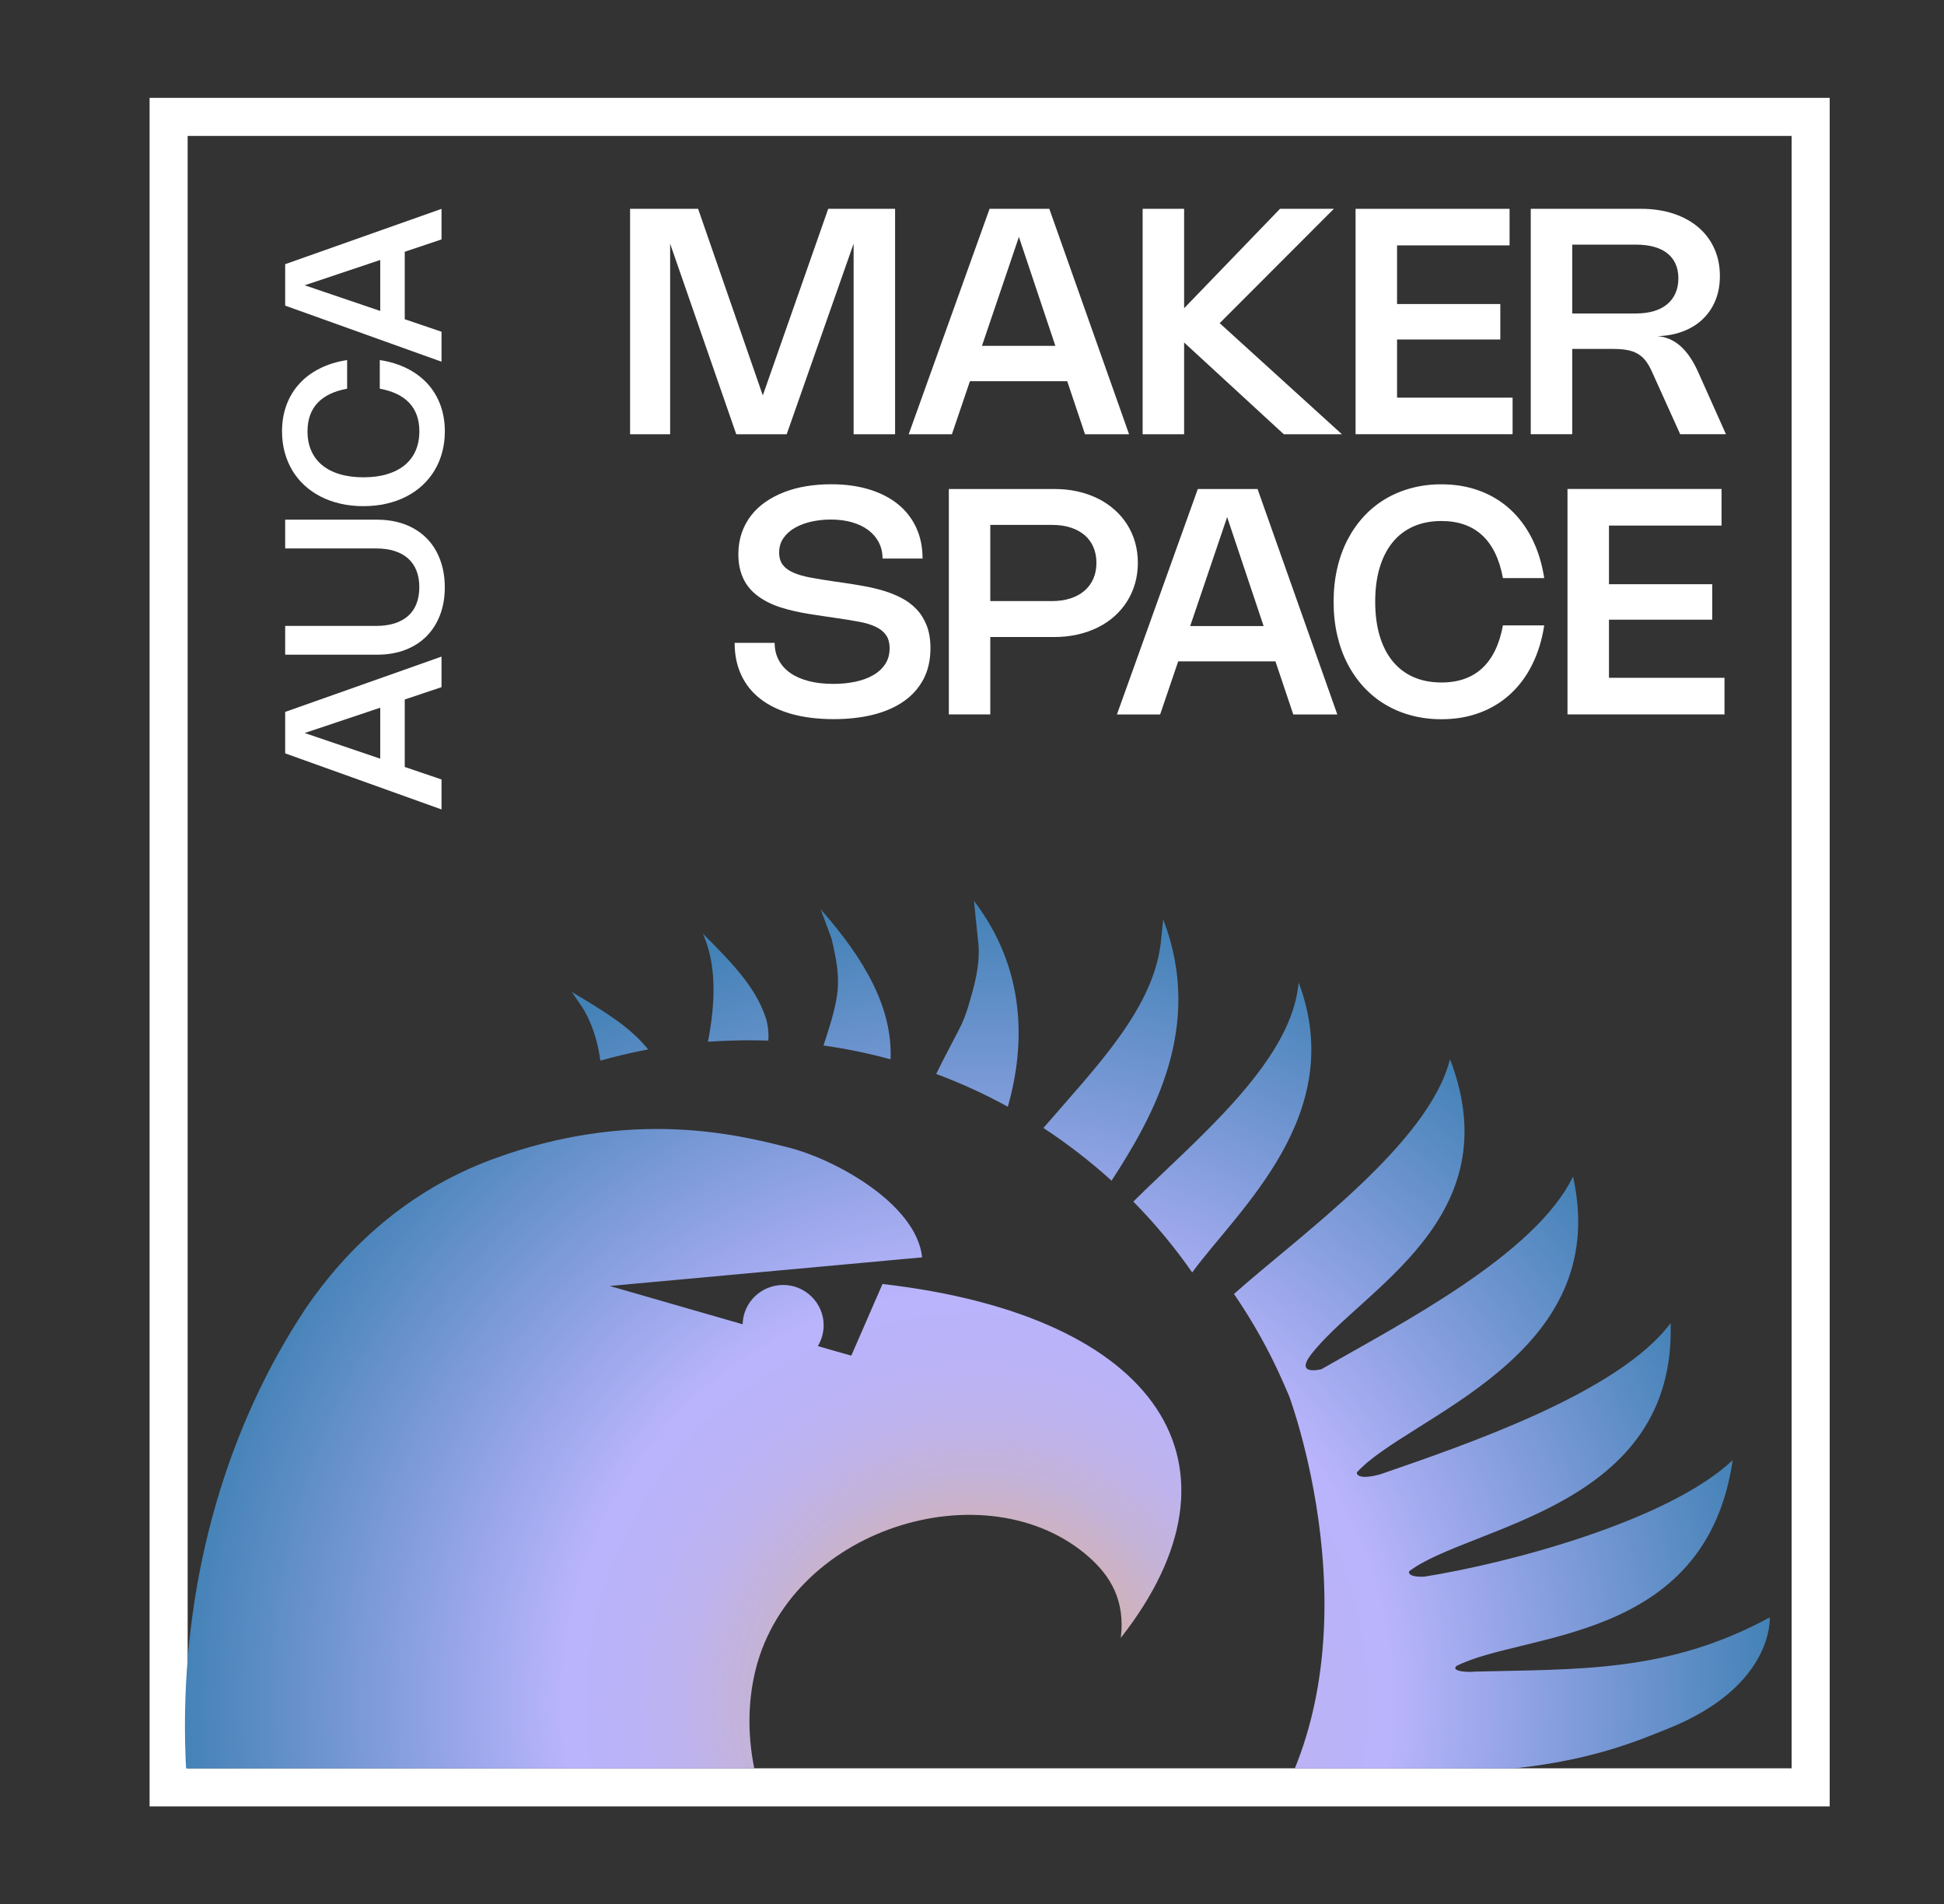 <?xml version="1.0" encoding="UTF-8"?>
<svg id="Layer_1" data-name="Layer 1" xmlns="http://www.w3.org/2000/svg" width="438.67" height="429.6" xmlns:xlink="http://www.w3.org/1999/xlink" viewBox="0 0 438.67 429.6">
  <rect x="0" y="0" width="438.67" height="429.6" fill="#333333" stroke="none"/>
  <defs>
    <style>
      .cls-1 {
        stroke: #fff;
        stroke-miterlimit: 10;
        stroke-width: 8.59px;
      }

      .cls-1, .cls-2 {
        fill: none;
      }

      .cls-3 {
        fill: #fff;
      }

      .cls-4 {
        fill: url(#radial-gradient);
      }

      .cls-5 {
        clip-path: url(#clippath);
      }
    </style>
    <clipPath id="clippath">
      <rect class="cls-2" x="41.72" y="179.61" width="365.79" height="219.36"/>
    </clipPath>
    <radialGradient id="radial-gradient" cx="220.54" cy="384.42" fx="220.54" fy="384.42" r="180.01" gradientUnits="userSpaceOnUse">
      <stop offset="0" stop-color="#fbb040"/>
      <stop offset="0" stop-color="#fab041"/>
      <stop offset=".07" stop-color="#e9b172"/>
      <stop offset=".14" stop-color="#dab19c"/>
      <stop offset=".22" stop-color="#ceb2bf"/>
      <stop offset=".29" stop-color="#c4b3d9"/>
      <stop offset=".36" stop-color="#beb3ec"/>
      <stop offset=".44" stop-color="#bab3f8"/>
      <stop offset=".52" stop-color="#b9b4fc"/>
      <stop offset="1" stop-color="#4382b6"/>
    </radialGradient>
  </defs>
  <rect class="cls-1" x="38.05" y="26.37" width="370.53" height="376.86"/>
  <g>
    <path class="cls-3" d="M187.57,109.25c3.15,0,6,.39,8.54,1.16,2.54,.77,4.7,1.88,6.49,3.32,1.79,1.44,3.17,3.2,4.13,5.27,.97,2.07,1.45,4.41,1.45,7.01h-9.03c0-1.35-.28-2.57-.85-3.65-.56-1.08-1.36-2.01-2.38-2.78-1.03-.76-2.26-1.35-3.69-1.76-1.44-.41-3.02-.61-4.77-.61-1.46,0-2.88,.15-4.28,.45-1.39,.3-2.64,.76-3.73,1.37-1.09,.61-1.97,1.38-2.63,2.32-.67,.94-1,2.04-1,3.31,0,1.15,.28,2.08,.83,2.79,.55,.71,1.35,1.29,2.41,1.75,1.06,.46,2.34,.83,3.87,1.11,1.52,.28,3.26,.57,5.2,.85l2.37,.34c1.42,.21,2.89,.45,4.41,.72,1.52,.27,3,.62,4.44,1.05,1.44,.43,2.8,.98,4.09,1.65s2.41,1.51,3.38,2.53c.97,1.02,1.73,2.25,2.3,3.69,.56,1.44,.84,3.15,.84,5.11,0,2.66-.53,4.98-1.58,6.98-1.06,2-2.54,3.66-4.46,5-1.91,1.33-4.21,2.34-6.89,3.01-2.68,.67-5.65,1-8.91,1-3.54,0-6.7-.39-9.47-1.16-2.77-.78-5.11-1.9-7.02-3.37s-3.36-3.27-4.36-5.41c-1-2.13-1.5-4.56-1.5-7.27h9.03c0,1.45,.31,2.74,.92,3.89,.61,1.15,1.49,2.12,2.63,2.92,1.14,.79,2.53,1.4,4.17,1.82,1.64,.42,3.48,.63,5.51,.63,1.74,0,3.38-.16,4.93-.48,1.54-.32,2.89-.81,4.04-1.47,1.16-.66,2.07-1.49,2.74-2.5,.67-1.01,1-2.19,1-3.56,0-1.26-.28-2.27-.83-3.04-.56-.77-1.35-1.39-2.38-1.87s-2.27-.85-3.72-1.11c-1.45-.27-3.06-.53-4.84-.79l-2.99-.44c-1.07-.15-2.17-.32-3.29-.5s-2.24-.39-3.35-.64c-1.11-.25-2.19-.54-3.25-.88s-2.05-.75-2.99-1.24c-.95-.49-1.81-1.06-2.61-1.71-.79-.65-1.48-1.41-2.06-2.28s-1.02-1.86-1.34-2.97c-.32-1.11-.48-2.36-.48-3.76,0-1.73,.25-3.32,.75-4.78,.5-1.46,1.2-2.77,2.1-3.94,.9-1.17,1.99-2.19,3.26-3.08,1.27-.88,2.68-1.62,4.23-2.22,1.55-.6,3.22-1.05,5.01-1.34,1.79-.3,3.66-.44,5.6-.44Z"/>
    <path class="cls-3" d="M214.09,110.32h23.83c1.85,0,3.6,.18,5.24,.55,1.64,.37,3.16,.9,4.56,1.59,1.4,.69,2.65,1.54,3.77,2.53,1.12,.99,2.07,2.1,2.85,3.33,.78,1.23,1.38,2.58,1.8,4.03,.41,1.45,.62,3,.62,4.63s-.21,3.18-.63,4.64c-.42,1.46-1.02,2.81-1.8,4.05-.78,1.24-1.73,2.36-2.84,3.35-1.12,1-2.37,1.84-3.77,2.53-1.4,.69-2.92,1.23-4.56,1.6-1.64,.37-3.38,.56-5.22,.56h-14.48v17.46h-9.35v-50.86Zm23.23,25.29c1.55,0,2.95-.2,4.2-.6s2.3-.97,3.18-1.72c.87-.75,1.54-1.65,2.01-2.72,.47-1.07,.7-2.26,.7-3.59s-.23-2.5-.69-3.57c-.46-1.06-1.12-1.96-1.98-2.69s-1.91-1.3-3.14-1.7-2.61-.6-4.14-.6h-14v17.18h13.87Z"/>
    <path class="cls-3" d="M252.04,161.18l18.25-50.86h13.48l18,50.86h-9.94l-4.02-11.97h-21.95l-4.07,11.97h-9.75Zm33.1-19.94l-8.23-24.58-8.34,24.58h16.57Z"/>
    <path class="cls-3" d="M310.32,135.75c0,2.88,.34,5.45,1.01,7.71,.68,2.26,1.65,4.17,2.94,5.73,1.28,1.56,2.84,2.75,4.69,3.56s3.95,1.22,6.31,1.22c3.82,0,6.89-1.08,9.21-3.24,2.32-2.16,3.88-5.37,4.66-9.64h9.32c-.51,3.3-1.42,6.25-2.73,8.87s-2.96,4.83-4.96,6.66-4.3,3.22-6.92,4.19c-2.61,.97-5.48,1.45-8.6,1.45-2.4,0-4.66-.29-6.79-.86-2.14-.57-4.1-1.4-5.91-2.48-1.8-1.08-3.42-2.4-4.85-3.96-1.43-1.56-2.65-3.32-3.66-5.28-1.01-1.96-1.78-4.11-2.31-6.45-.53-2.34-.8-4.83-.8-7.47s.27-5.13,.8-7.47c.53-2.34,1.3-4.48,2.31-6.45,1.01-1.96,2.23-3.72,3.66-5.28,1.44-1.56,3.05-2.88,4.85-3.96,1.8-1.08,3.77-1.91,5.91-2.48,2.13-.58,4.4-.86,6.79-.86,3.12,0,5.98,.48,8.6,1.45,2.61,.97,4.92,2.36,6.92,4.19,2,1.83,3.65,4.05,4.96,6.66s2.22,5.57,2.73,8.86h-9.32c-.78-4.27-2.34-7.48-4.66-9.64-2.33-2.16-5.39-3.24-9.21-3.24-2.36,0-4.46,.41-6.31,1.22-1.85,.81-3.42,2-4.69,3.56-1.28,1.56-2.26,3.47-2.94,5.73-.68,2.26-1.01,4.83-1.01,7.71Z"/>
    <path class="cls-3" d="M388.47,110.32v8.25h-25.4v13.23h23.3v8h-23.3v13.12h26.07v8.25h-35.43v-50.86h34.75Z"/>
  </g>
  <g>
    <path class="cls-3" d="M99.63,182.61l-35.28-12.65v-9.35l35.28-12.48v6.89l-8.3,2.79v15.22l8.3,2.82v6.76Zm-13.83-22.95l-17.05,5.71,17.05,5.79v-11.5Z"/>
    <path class="cls-3" d="M64.35,147.7v-6.49h20.45c1.6,0,3.02-.19,4.24-.58,1.22-.39,2.24-.95,3.07-1.69,.83-.74,1.45-1.65,1.87-2.74,.42-1.08,.64-2.33,.64-3.73s-.21-2.64-.64-3.72c-.42-1.08-1.05-1.99-1.87-2.74-.83-.74-1.85-1.31-3.07-1.7-1.22-.39-2.63-.58-4.24-.58h-20.45v-6.49h20.72c1.58,0,3.05,.16,4.42,.49,1.37,.33,2.62,.8,3.76,1.43,1.13,.62,2.14,1.38,3.02,2.27,.88,.89,1.63,1.9,2.23,3.03s1.07,2.36,1.39,3.71c.32,1.34,.48,2.78,.48,4.3,0,2.29-.35,4.36-1.06,6.24-.71,1.87-1.72,3.47-3.04,4.81-1.32,1.33-2.92,2.36-4.81,3.09-1.89,.73-4.02,1.09-6.38,1.09h-20.72Z"/>
    <path class="cls-3" d="M81.99,107.68c2,0,3.78-.23,5.35-.7,1.57-.47,2.89-1.15,3.97-2.03,1.08-.89,1.91-1.97,2.47-3.26,.56-1.28,.85-2.74,.85-4.38,0-2.65-.75-4.78-2.25-6.39-1.5-1.61-3.73-2.69-6.68-3.23v-6.46c2.29,.35,4.33,.98,6.15,1.89s3.35,2.06,4.62,3.44c1.26,1.39,2.23,2.98,2.9,4.8,.67,1.81,1.01,3.8,1.01,5.96,0,1.66-.2,3.23-.6,4.71-.4,1.48-.97,2.85-1.72,4.09-.75,1.25-1.66,2.37-2.74,3.37-1.08,1-2.3,1.84-3.66,2.54-1.36,.7-2.85,1.23-4.47,1.6-1.62,.37-3.35,.56-5.18,.56s-3.56-.18-5.18-.56c-1.62-.37-3.11-.9-4.47-1.6-1.36-.7-2.58-1.54-3.66-2.54-1.08-.99-1.99-2.12-2.74-3.37-.75-1.25-1.32-2.61-1.72-4.09-.4-1.48-.6-3.05-.6-4.71,0-2.16,.34-4.15,1.01-5.96s1.64-3.41,2.91-4.8c1.26-1.39,2.8-2.53,4.62-3.44,1.81-.91,3.86-1.54,6.15-1.89v6.46c-2.96,.54-5.19,1.62-6.69,3.23-1.5,1.61-2.25,3.74-2.25,6.39,0,1.64,.28,3.1,.85,4.38,.56,1.28,1.38,2.37,2.47,3.26,1.08,.89,2.41,1.57,3.97,2.03,1.57,.47,3.35,.7,5.35,.7Z"/>
    <path class="cls-3" d="M99.63,81.6l-35.28-12.65v-9.35l35.28-12.48v6.89l-8.3,2.79v15.22l8.3,2.82v6.76Zm-13.83-22.95l-17.05,5.71,17.05,5.79v-11.5Z"/>
  </g>
  <g>
    <path class="cls-3" d="M201.98,47.11v50.86h-9.36V54.97l-15.1,43h-11.38l-14.92-42.99v42.99h-9.04V47.11h15.35l14.6,42.1,14.76-42.1h15.08Z"/>
    <path class="cls-3" d="M205.05,97.97l18.25-50.86h13.48l18,50.86h-9.94l-4.02-11.97h-21.95l-4.07,11.97h-9.75Zm33.1-19.94l-8.23-24.58-8.34,24.58h16.57Z"/>
    <path class="cls-3" d="M275.23,72.91l27.58,25.06h-13.11l-22.5-20.7v20.7h-9.36V47.11h9.36v22.43l21.64-22.43h12.15l-25.77,25.8Z"/>
    <path class="cls-3" d="M340.64,47.11v8.25h-25.39v13.23h23.3v8h-23.3v13.12h26.07v8.25h-35.43V47.11h34.75Z"/>
    <path class="cls-3" d="M345.42,97.97V47.11h24.88c2.69,0,5.13,.37,7.33,1.09,2.19,.73,4.07,1.76,5.62,3.09,1.55,1.33,2.75,2.92,3.59,4.78,.84,1.86,1.26,3.93,1.26,6.21,0,2-.33,3.83-1,5.47-.67,1.64-1.62,3.05-2.85,4.23-1.22,1.18-2.71,2.1-4.45,2.77-1.74,.67-3.68,1.03-5.82,1.09,1.96,.14,3.69,.89,5.21,2.23,1.52,1.35,2.83,3.26,3.95,5.75l6.33,14.14h-10.33l-6.37-14.1c-.44-.98-.91-1.81-1.42-2.46-.51-.66-1.1-1.18-1.78-1.58-.68-.4-1.47-.68-2.38-.85-.91-.17-2-.25-3.25-.25h-9.16v19.24h-9.36Zm23.74-27.25c1.5,0,2.85-.18,4.04-.53,1.19-.36,2.19-.87,3.01-1.56,.82-.68,1.44-1.51,1.87-2.49,.43-.98,.65-2.09,.65-3.34s-.21-2.31-.63-3.25c-.42-.95-1.04-1.75-1.85-2.39-.81-.65-1.81-1.14-3-1.47-1.19-.33-2.56-.5-4.1-.5h-14.37v15.53h14.39Z"/>
  </g>
  <g class="cls-5">
    <path class="cls-4" d="M173.77,560.25c-75.95-19.7-132.04-88.71-132.04-170.82,0-34.73,9.64-67.8,27.36-94.42h0c9.08-13.26,22.6-26.29,42.04-33.48,31.66-11.69,55.79-5.42,66.73-2.67,10.88,2.75,28.97,12.87,30.22,24.8-23.52,2.15-47.01,4.31-70.49,6.46,9.99,2.88,20,5.76,29.99,8.64,.1-4.92,4.17-8.87,9.16-8.87s9.12,4.09,9.12,9.08c0,1.72-.49,3.33-1.3,4.71,2.5,.73,5,1.45,7.54,2.15,2.32-5.36,4.68-10.76,7.04-16.16,62.68,7.22,84.23,41.03,53.77,79.84,1.05-8.5-2.41-14.02-7.19-18.24-23.04-20.33-68.36-6.55-75.53,26.77-6.49,30.17,16.63,70.26,66.74,65.24,19.46-1.94,31.87-9.41,45.45-27.14,31.23-40.78,8.51-101.2,8.51-101.2l-1.37-3.15c-3.08-7-6.8-13.65-11.07-19.87,14.9-13.26,43.95-33.84,48.75-52.98,13.83,36.04-19.94,51.96-31.28,66.54-3.91,5.03,2.27,3.41,2.27,3.41,17.28-9.94,48.18-25.7,56.77-43.46,9.09,40.88-37.47,54.15-48.8,66.77,0,0-.23,1.92,5.33,.4,18.84-6.53,53.72-18.28,65.49-34.11,1.28,41.85-45.51,45.72-59,55.99,0,0-.65,1.37,3.4,1.22,19.69-3.13,55.26-12.75,69.61-26.29-6.06,41.43-47.3,38.73-62.4,46.47-1.61,1.84,7.1,1.15,2.68,1.27,24.66-.65,44.72,.39,68.08-12.26,0,0,1.05,15.48-22.95,25.09-6.58,2.63-17.74,7.53-37.42,9.23-1.09,.1-2.33,0-3.46-.09-1.59-.13-3.36,1-.47,1.82,.71,.2,1.87,.33,3.88,.62,21.52,3.07,42.06,7.13,60,5.11,0,0,.49,6.19-4.61,9.68-13.13,9.03-33.87,4.73-53.42,5.95-1.17,.08-4.25,.13-4.32,1-.04,.4,3.33,1.34,5.05,1.91,16.75,5.52,32.58,10.93,49.61,16.39-.84,2.8-1.36,5.12-5.27,7.48-10.16,6.16-31.22-.21-48.27-1.82-.7-.07-2.69-.41-2.98-.45-2.21-.35-.41,.88,1.1,1.88,.65,.43,.03,0,.8,.4,13.59,7.33,28.83,13.87,42.3,21.16-2.26,5.1-6.38,11.08-9.03,14.97,0,0-27.59-10.01-42.07-15.7,11.7,9.19,22.18,17.86,33.88,27.01-3.6,4.31-6.22,8.08-10.81,12.52,0,0-22.17-12.31-32.7-18.55,7.75,8.94,15.98,18.41,23.83,27.35-4.47,3.65-8.01,7.38-12.85,10.63,0,0-17.1-12.88-24.6-18.68,4.79,7.74,11.02,17.4,15.84,25.1-4.72,3.21-9.1,5.88-14.26,8.75,0,0-12.38-12.36-17.62-17.65,3.13,6.42,10.57,21.3,10.57,21.3-6.83,3.53-11.91,5.3-18.18,7.75-2.67-4.02-7.79-11.78-10.43-15.83,.84,4.6,4.41,13.13,5.29,17.73-5.81,1.68-17.77,4.56-17.77,4.56l-7.46-11.81c.24,2.7,1.7,13.11,1.7,13.11-30.77,4.61-49.72,3.35-78.46-2.56m-42.98-333.87c1.53,2.11,3.78,6.36,4.67,12.9,3.53-1,7.14-1.85,10.79-2.53-4.29-5.27-9.96-8.6-17.26-12.98l1.79,2.61Zm41.87,2.9c-2.31-6.64-7.31-11.9-14.07-18.64,3.14,7.07,2.85,15.52,1.14,24.38,2.98-.22,6.59-.33,9.62-.33,1.07,0,2.95,.04,4.01,.07h0c.11-1.85-.09-3.72-.69-5.48Zm14.97-17.51c2.34,9.98,1.94,12.56-1.82,24.1,5.15,.72,10.2,1.77,15.13,3.11,.44-11.51-5.61-22.3-15.78-33.86l2.47,6.65Zm31.03,14.65c-1.56,5.32-2.31,5.54-7.43,15.86,5.6,2.08,11.01,4.56,16.17,7.4,4-14.07,4.11-31.05-7.64-46.45l1.05,10.27c.23,4.56-.87,8.54-2.16,12.93Zm43.35-14.66c-1.3,15.48-14.75,28.96-26.58,42.71,5.43,3.56,10.58,7.54,15.38,11.89,9.17-14.14,21.02-34.65,11.65-58.94l-.45,4.33Zm30.9,10.82c-2.09,17.58-23.39,34.79-37.19,48.5,4.86,4.93,9.31,10.28,13.28,15.98,10.43-14.21,35.25-35.56,24.04-65.38l-.13,.91Z"/>
  </g>
</svg>